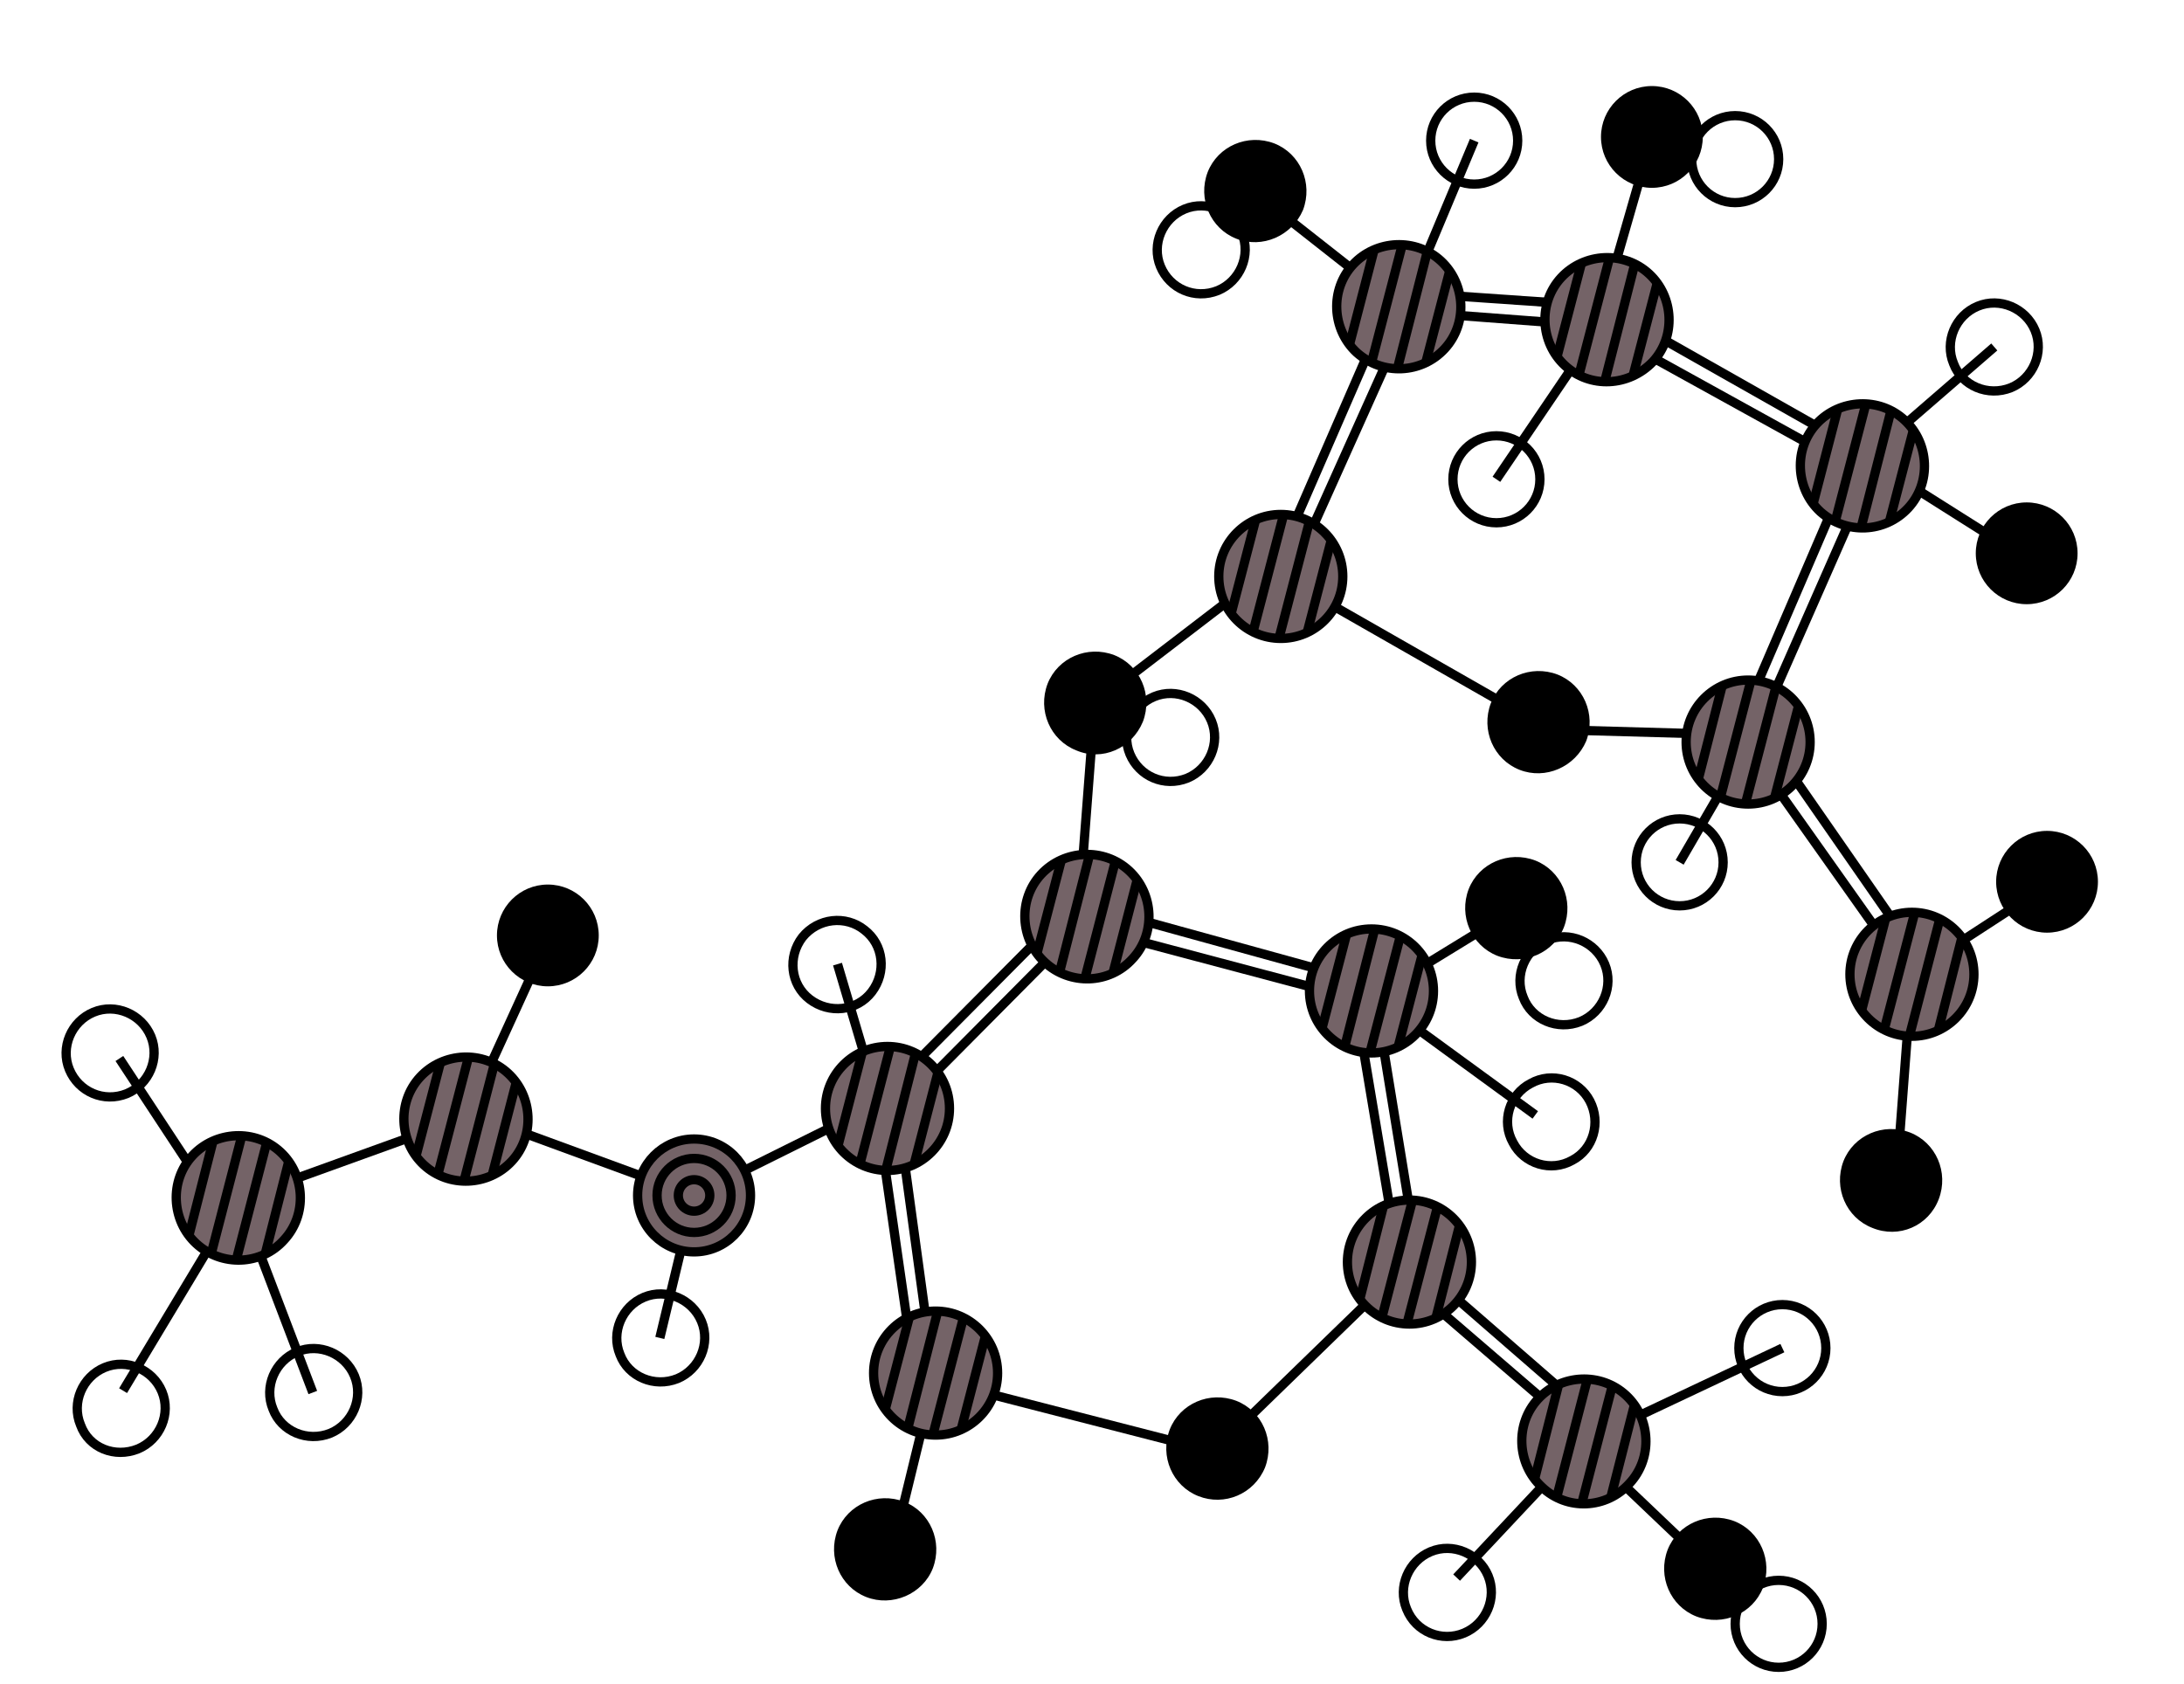 <?xml version="1.0" encoding="utf-8"?>
<!DOCTYPE svg PUBLIC "-//W3C//DTD SVG 1.1//EN" "http://www.w3.org/Graphics/SVG/1.1/DTD/svg11.dtd">
<svg version="1.1" xmlns="http://www.w3.org/2000/svg" xmlns:xlink="http://www.w3.org/1999/xlink" x="0px" y="0px" width="236px"
	 height="182px" viewBox="0 0 236 182" enable-background="new 0 0 236 182" xml:space="preserve">
<g>
	<g>
		<g>
			<line fill="none" stroke="#000000" stroke-miterlimit="10" x1="150.8" y1="35.5" x2="159.3" y2="15.2"/>
			<circle fill="none" stroke="#000000" stroke-miterlimit="10" cx="159.3" cy="15.2" r="4.7"/>
			<line fill="none" stroke="#000000" stroke-miterlimit="10" x1="174.1" y1="33.5" x2="161.7" y2="51.8"/>
			<circle fill="none" stroke="#000000" stroke-miterlimit="10" cx="161.7" cy="51.8" r="4.7"/>
			<circle cx="219" cy="59.8" r="5.5"/>
			<line fill="none" stroke="#000000" stroke-miterlimit="10" x1="222" y1="62.3" x2="203.8" y2="50.8"/>
			<line fill="none" stroke="#000000" stroke-miterlimit="10" x1="149.6" y1="108.6" x2="165.9" y2="120.5"/>
			<path fill="none" stroke="#000000" stroke-miterlimit="10" d="M169.9,125.4c-2.3,1.3-5.2,0.4-6.4-1.9c-1.3-2.3-0.4-5.2,1.9-6.4
				c2.3-1.3,5.2-0.4,6.4,1.9C173,121.3,172.2,124.2,169.9,125.4z"/>
			<line fill="none" stroke="#000000" stroke-miterlimit="10" x1="95" y1="119.4" x2="90.5" y2="104.2"/>
			<path fill="none" stroke="#000000" stroke-miterlimit="10" d="M93.4,100.5c2.1,1.6,2.4,4.6,0.8,6.7c-1.6,2.1-4.6,2.4-6.7,0.8
				c-2.1-1.6-2.4-4.6-0.8-6.7C88.4,99.2,91.4,98.9,93.4,100.5z"/>
			<line fill="none" stroke="#000000" stroke-miterlimit="10" x1="25.8" y1="129.5" x2="33.8" y2="150.5"/>
			<line fill="none" stroke="#000000" stroke-miterlimit="10" x1="112.9" y1="104" x2="99.4" y2="117.6"/>
			<line fill="none" stroke="#000000" stroke-miterlimit="10" x1="112" y1="101.7" x2="98.5" y2="115.3"/>
			<line fill="none" stroke="#000000" stroke-miterlimit="10" x1="143.3" y1="107.1" x2="122.2" y2="101.5"/>
			<line fill="none" stroke="#000000" stroke-miterlimit="10" x1="142.3" y1="104.7" x2="123.8" y2="99.6"/>
			<g>
				<line fill="none" stroke="#000000" stroke-miterlimit="10" x1="169" y1="153.2" x2="152.5" y2="139"/>
				<line fill="none" stroke="#000000" stroke-miterlimit="10" x1="169.2" y1="150.6" x2="154.7" y2="138"/>
			</g>
			<g>
				<line fill="none" stroke="#000000" stroke-miterlimit="10" x1="150.8" y1="134.2" x2="147.2" y2="112.7"/>
				<line fill="none" stroke="#000000" stroke-miterlimit="10" x1="152.6" y1="132.3" x2="149.5" y2="113.3"/>
			</g>
			<g>
				<line fill="none" stroke="#000000" stroke-miterlimit="10" x1="204.3" y1="102.6" x2="191.7" y2="84.8"/>
				<line fill="none" stroke="#000000" stroke-miterlimit="10" x1="205" y1="100.1" x2="194.1" y2="84.4"/>
			</g>
			<g>
				<line fill="none" stroke="#000000" stroke-miterlimit="10" x1="189.5" y1="74.8" x2="198.1" y2="54.8"/>
				<line fill="none" stroke="#000000" stroke-miterlimit="10" x1="192" y1="74.2" x2="199.7" y2="56.7"/>
			</g>
			<g>
				<line fill="none" stroke="#000000" stroke-miterlimit="10" x1="195.7" y1="48.1" x2="176.7" y2="37.6"/>
				<line fill="none" stroke="#000000" stroke-miterlimit="10" x1="198.3" y1="47.2" x2="178.7" y2="36.1"/>
			</g>
			<g>
				<line fill="none" stroke="#000000" stroke-miterlimit="10" x1="139.3" y1="57.8" x2="148" y2="37.8"/>
				<line fill="none" stroke="#000000" stroke-miterlimit="10" x1="140.4" y1="60.2" x2="149.6" y2="39.7"/>
			</g>
			<g>
				<line fill="none" stroke="#000000" stroke-miterlimit="10" x1="153.1" y1="31.7" x2="174.8" y2="33.2"/>
				<line fill="none" stroke="#000000" stroke-miterlimit="10" x1="151.1" y1="33.6" x2="173.6" y2="35.3"/>
			</g>
			<g>
				<line fill="none" stroke="#000000" stroke-miterlimit="10" x1="98.4" y1="145.4" x2="95.3" y2="123.9"/>
				<line fill="none" stroke="#000000" stroke-miterlimit="10" x1="100.2" y1="143.6" x2="97.6" y2="124.6"/>
			</g>
			<path d="M129.5,161.7c-2.8-1.1-4.2-4.3-3.1-7.2c1.1-2.8,4.3-4.2,7.2-3.1c2.8,1.1,4.2,4.3,3.1,7.2
				C135.5,161.5,132.3,162.8,129.5,161.7z"/>
			<path d="M93.6,172.6c-2.8-1.1-4.2-4.3-3.1-7.2c1.1-2.8,4.3-4.2,7.2-3.1c2.8,1.1,4.2,4.3,3.1,7.2
				C99.7,172.3,96.4,173.7,93.6,172.6z"/>
			<circle cx="59.2" cy="101.1" r="5.5"/>
			<path d="M116.3,81.1c-2.8-1.1-4.2-4.3-3.1-7.2c1.1-2.8,4.3-4.2,7.2-3.1c2.8,1.1,4.2,4.3,3.1,7.2
				C122.3,80.9,119.1,82.3,116.3,81.1z"/>
			<path d="M161.8,103.3c-2.8-1.1-4.2-4.3-3.1-7.2c1.1-2.8,4.3-4.2,7.2-3.1c2.8,1.1,4.2,4.3,3.1,7.2
				C167.9,103,164.7,104.4,161.8,103.3z"/>
			<path d="M183.3,174.7c-2.8-1.1-4.2-4.3-3.1-7.2c1.1-2.8,4.3-4.2,7.2-3.1c2.8,1.1,4.2,4.3,3.1,7.2
				C189.4,174.4,186.2,175.8,183.3,174.7z"/>
			<path d="M202.3,132.7c-2.8-1.1-4.2-4.3-3.1-7.2c1.1-2.8,4.3-4.2,7.2-3.1c2.8,1.1,4.2,4.3,3.1,7.2
				C208.4,132.5,205.2,133.9,202.3,132.7z"/>
			<circle cx="221.2" cy="95.3" r="5.5"/>
			<path d="M164.2,83.2c-2.8-1.1-4.2-4.3-3.1-7.2c1.1-2.8,4.3-4.2,7.2-3.1c2.8,1.1,4.2,4.3,3.1,7.2C170.2,82.9,167,84.3,164.2,83.2z
				"/>
			<path d="M133.6,25.8c-2.8-1.1-4.2-4.3-3.1-7.2c1.1-2.8,4.3-4.2,7.2-3.1c2.8,1.1,4.2,4.3,3.1,7.2
				C139.6,25.5,136.4,26.9,133.6,25.8z"/>
			<path fill="none" stroke="#000000" stroke-miterlimit="10" d="M125.4,28.8c-1-2.4,0.2-5.2,2.6-6.2c2.4-1,5.2,0.2,6.2,2.6
				c1,2.4-0.2,5.2-2.6,6.2C129.1,32.4,126.4,31.2,125.4,28.8z"/>
			<path fill="none" stroke="#000000" stroke-miterlimit="10" d="M164.6,107.8c-1-2.4,0.2-5.2,2.6-6.2c2.4-1,5.2,0.2,6.2,2.6
				c1,2.4-0.2,5.2-2.6,6.2C168.3,111.4,165.5,110.2,164.6,107.8z"/>
			<line fill="none" stroke="#000000" stroke-miterlimit="10" x1="150.4" y1="138.2" x2="132.9" y2="155.2"/>
			<line fill="none" stroke="#000000" stroke-miterlimit="10" x1="169.7" y1="155" x2="184.4" y2="169"/>
			<line fill="none" stroke="#000000" stroke-miterlimit="10" x1="128.1" y1="156.1" x2="103.6" y2="149.8"/>
			<line fill="none" stroke="#000000" stroke-miterlimit="10" x1="101.1" y1="148.4" x2="97.1" y2="164.8"/>
			<line fill="none" stroke="#000000" stroke-miterlimit="10" x1="204.6" y1="131.7" x2="206.6" y2="105.3"/>
			<line fill="none" stroke="#000000" stroke-miterlimit="10" x1="218.9" y1="97.2" x2="206.6" y2="105.2"/>
			<line fill="none" stroke="#000000" stroke-miterlimit="10" x1="183.6" y1="79.3" x2="169.3" y2="78.9"/>
			<line fill="none" stroke="#000000" stroke-miterlimit="10" x1="165.1" y1="77.5" x2="139.9" y2="63.1"/>
			<line fill="none" stroke="#000000" stroke-miterlimit="10" x1="192.6" y1="145.7" x2="171.2" y2="155.8"/>
			<line fill="none" stroke="#000000" stroke-miterlimit="10" x1="171.2" y1="155.8" x2="157.4" y2="170.5"/>
			<line fill="none" stroke="#000000" stroke-miterlimit="10" x1="91.5" y1="121" x2="75" y2="129.2"/>
			<line fill="none" stroke="#000000" stroke-miterlimit="10" x1="75" y1="129.2" x2="71.3" y2="144.6"/>
			<line fill="none" stroke="#000000" stroke-miterlimit="10" x1="59.3" y1="101.3" x2="50.3" y2="121"/>
			<line fill="none" stroke="#000000" stroke-miterlimit="10" x1="75" y1="129.2" x2="54" y2="121.5"/>
			<line fill="none" stroke="#000000" stroke-miterlimit="10" x1="48.8" y1="121.3" x2="28.3" y2="128.7"/>
			<line fill="none" stroke="#000000" stroke-miterlimit="10" x1="25.8" y1="129.5" x2="13.3" y2="150.3"/>
			<line fill="none" stroke="#000000" stroke-miterlimit="10" x1="22.9" y1="129.6" x2="12.9" y2="114.4"/>
			<line fill="none" stroke="#000000" stroke-miterlimit="10" x1="116.7" y1="96.9" x2="118.3" y2="76"/>
			<line fill="none" stroke="#000000" stroke-miterlimit="10" x1="135" y1="63.2" x2="118.3" y2="76"/>
			<line fill="none" stroke="#000000" stroke-miterlimit="10" x1="163.9" y1="98.2" x2="151.5" y2="105.8"/>
			<circle cx="178.5" cy="14.8" r="5.5"/>
			<circle fill="none" stroke="#000000" stroke-miterlimit="10" cx="187.5" cy="17.2" r="4.7"/>
			<line fill="none" stroke="#000000" stroke-miterlimit="10" x1="178.5" y1="14.8" x2="174.5" y2="28.7"/>
			<line fill="none" stroke="#000000" stroke-miterlimit="10" x1="136.2" y1="21.3" x2="151.2" y2="33.1"/>
			<line fill="none" stroke="#000000" stroke-miterlimit="10" x1="189" y1="80.3" x2="181.5" y2="93.2"/>
			<line fill="none" stroke="#000000" stroke-miterlimit="10" x1="203.5" y1="47.9" x2="215.5" y2="37.5"/>
			<g>
				<path fill="#746367" stroke="#000000" stroke-miterlimit="10" d="M196.7,55.3c-2.7-2.5-2.9-6.8-0.4-9.5c2.5-2.7,6.8-2.9,9.5-0.4
					c2.7,2.5,2.9,6.8,0.4,9.5C203.7,57.6,199.5,57.8,196.7,55.3z"/>
				<g>
					<defs>
						<path id="SVGID_29_" d="M196.7,55.3c-2.7-2.5-2.9-6.8-0.4-9.5c2.5-2.7,6.8-2.9,9.5-0.4c2.7,2.5,2.9,6.8,0.4,9.5
							C203.7,57.6,199.5,57.8,196.7,55.3z"/>
					</defs>
					<clipPath id="SVGID_30_">
						<use xlink:href="#SVGID_29_"  overflow="visible"/>
					</clipPath>
					
						<line clip-path="url(#SVGID_30_)" fill="none" stroke="#000000" stroke-miterlimit="10" x1="192.3" y1="57.3" x2="197" y2="38.8"/>
					
						<line clip-path="url(#SVGID_30_)" fill="none" stroke="#000000" stroke-miterlimit="10" x1="195" y1="58" x2="199.8" y2="39.5"/>
					
						<line clip-path="url(#SVGID_30_)" fill="none" stroke="#000000" stroke-miterlimit="10" x1="197.7" y1="58.7" x2="202.5" y2="40.3"/>
					
						<line clip-path="url(#SVGID_30_)" fill="none" stroke="#000000" stroke-miterlimit="10" x1="200.5" y1="59.4" x2="205.2" y2="41"/>
					
						<line clip-path="url(#SVGID_30_)" fill="none" stroke="#000000" stroke-miterlimit="10" x1="203.2" y1="60.1" x2="208" y2="41.7"/>
					
						<line clip-path="url(#SVGID_30_)" fill="none" stroke="#000000" stroke-miterlimit="10" x1="206.1" y1="60.3" x2="210.6" y2="42.8"/>
				</g>
			</g>
			<g>
				<circle fill="#746367" stroke="#000000" stroke-miterlimit="10" cx="188.9" cy="80.2" r="6.7"/>
				<g>
					<defs>
						<circle id="SVGID_31_" cx="188.9" cy="80.2" r="6.7"/>
					</defs>
					<clipPath id="SVGID_32_">
						<use xlink:href="#SVGID_31_"  overflow="visible"/>
					</clipPath>
					
						<line clip-path="url(#SVGID_32_)" fill="none" stroke="#000000" stroke-miterlimit="10" x1="179.8" y1="87.1" x2="184.6" y2="68.7"/>
					
						<line clip-path="url(#SVGID_32_)" fill="none" stroke="#000000" stroke-miterlimit="10" x1="182.6" y1="87.8" x2="187.3" y2="69.4"/>
					
						<line clip-path="url(#SVGID_32_)" fill="none" stroke="#000000" stroke-miterlimit="10" x1="185.3" y1="88.5" x2="190.1" y2="70.1"/>
					
						<line clip-path="url(#SVGID_32_)" fill="none" stroke="#000000" stroke-miterlimit="10" x1="188" y1="89.2" x2="192.8" y2="70.8"/>
					
						<line clip-path="url(#SVGID_32_)" fill="none" stroke="#000000" stroke-miterlimit="10" x1="190.8" y1="89.9" x2="195.6" y2="71.5"/>
					
						<line clip-path="url(#SVGID_32_)" fill="none" stroke="#000000" stroke-miterlimit="10" x1="193.6" y1="90.2" x2="198.2" y2="72.6"/>
				</g>
			</g>
			<g>
				<circle fill="#746367" stroke="#000000" stroke-miterlimit="10" cx="206.6" cy="105.3" r="6.7"/>
				<g>
					<defs>
						<circle id="SVGID_33_" cx="206.6" cy="105.3" r="6.7"/>
					</defs>
					<clipPath id="SVGID_34_">
						<use xlink:href="#SVGID_33_"  overflow="visible"/>
					</clipPath>
					
						<line clip-path="url(#SVGID_34_)" fill="none" stroke="#000000" stroke-miterlimit="10" x1="197.5" y1="112.2" x2="202.3" y2="93.8"/>
					
						<line clip-path="url(#SVGID_34_)" fill="none" stroke="#000000" stroke-miterlimit="10" x1="200.2" y1="112.9" x2="205" y2="94.5"/>
					
						<line clip-path="url(#SVGID_34_)" fill="none" stroke="#000000" stroke-miterlimit="10" x1="203" y1="113.6" x2="207.8" y2="95.2"/>
					
						<line clip-path="url(#SVGID_34_)" fill="none" stroke="#000000" stroke-miterlimit="10" x1="205.7" y1="114.4" x2="210.5" y2="95.9"/>
					
						<line clip-path="url(#SVGID_34_)" fill="none" stroke="#000000" stroke-miterlimit="10" x1="208.5" y1="115.1" x2="213.2" y2="96.6"/>
					
						<line clip-path="url(#SVGID_34_)" fill="none" stroke="#000000" stroke-miterlimit="10" x1="211.3" y1="115.3" x2="215.9" y2="97.7"/>
				</g>
			</g>
			<g>
				<circle fill="#746367" stroke="#000000" stroke-miterlimit="10" cx="152.3" cy="136.4" r="6.7"/>
				<g>
					<defs>
						<circle id="SVGID_35_" cx="152.3" cy="136.4" r="6.7"/>
					</defs>
					<clipPath id="SVGID_36_">
						<use xlink:href="#SVGID_35_"  overflow="visible"/>
					</clipPath>
					
						<line clip-path="url(#SVGID_36_)" fill="none" stroke="#000000" stroke-miterlimit="10" x1="143.2" y1="143.4" x2="148" y2="124.9"/>
					
						<line clip-path="url(#SVGID_36_)" fill="none" stroke="#000000" stroke-miterlimit="10" x1="146" y1="144.1" x2="150.7" y2="125.6"/>
					
						<line clip-path="url(#SVGID_36_)" fill="none" stroke="#000000" stroke-miterlimit="10" x1="148.7" y1="144.8" x2="153.5" y2="126.4"/>
					
						<line clip-path="url(#SVGID_36_)" fill="none" stroke="#000000" stroke-miterlimit="10" x1="151.4" y1="145.5" x2="156.2" y2="127.1"/>
					
						<line clip-path="url(#SVGID_36_)" fill="none" stroke="#000000" stroke-miterlimit="10" x1="154.2" y1="146.2" x2="158.9" y2="127.8"/>
					
						<line clip-path="url(#SVGID_36_)" fill="none" stroke="#000000" stroke-miterlimit="10" x1="157" y1="146.4" x2="161.6" y2="128.9"/>
				</g>
			</g>
			<g>
				<path fill="#746367" stroke="#000000" stroke-miterlimit="10" d="M166.6,160.7c-2.7-2.5-2.9-6.8-0.4-9.5
					c2.5-2.7,6.8-2.9,9.5-0.4c2.7,2.5,2.9,6.8,0.4,9.5C173.6,163.1,169.3,163.3,166.6,160.7z"/>
				<g>
					<defs>
						<path id="SVGID_37_" d="M166.6,160.7c-2.7-2.5-2.9-6.8-0.4-9.5c2.5-2.7,6.8-2.9,9.5-0.4c2.7,2.5,2.9,6.8,0.4,9.5
							C173.6,163.1,169.3,163.3,166.6,160.7z"/>
					</defs>
					<clipPath id="SVGID_38_">
						<use xlink:href="#SVGID_37_"  overflow="visible"/>
					</clipPath>
					
						<line clip-path="url(#SVGID_38_)" fill="none" stroke="#000000" stroke-miterlimit="10" x1="162.1" y1="162.8" x2="166.9" y2="144.3"/>
					
						<line clip-path="url(#SVGID_38_)" fill="none" stroke="#000000" stroke-miterlimit="10" x1="164.9" y1="163.5" x2="169.6" y2="145"/>
					
						<line clip-path="url(#SVGID_38_)" fill="none" stroke="#000000" stroke-miterlimit="10" x1="167.6" y1="164.2" x2="172.4" y2="145.7"/>
					
						<line clip-path="url(#SVGID_38_)" fill="none" stroke="#000000" stroke-miterlimit="10" x1="170.3" y1="164.9" x2="175.1" y2="146.4"/>
					
						<line clip-path="url(#SVGID_38_)" fill="none" stroke="#000000" stroke-miterlimit="10" x1="173.1" y1="165.6" x2="177.8" y2="147.2"/>
					
						<line clip-path="url(#SVGID_38_)" fill="none" stroke="#000000" stroke-miterlimit="10" x1="175.9" y1="165.8" x2="180.5" y2="148.2"/>
				</g>
			</g>
			<g>
				<circle fill="#746367" stroke="#000000" stroke-miterlimit="10" cx="101.1" cy="148.4" r="6.7"/>
				<g>
					<defs>
						<circle id="SVGID_39_" cx="101.1" cy="148.4" r="6.7"/>
					</defs>
					<clipPath id="SVGID_40_">
						<use xlink:href="#SVGID_39_"  overflow="visible"/>
					</clipPath>
					
						<line clip-path="url(#SVGID_40_)" fill="none" stroke="#000000" stroke-miterlimit="10" x1="92" y1="155.3" x2="96.8" y2="136.9"/>
					
						<line clip-path="url(#SVGID_40_)" fill="none" stroke="#000000" stroke-miterlimit="10" x1="94.7" y1="156" x2="99.5" y2="137.6"/>
					
						<line clip-path="url(#SVGID_40_)" fill="none" stroke="#000000" stroke-miterlimit="10" x1="97.5" y1="156.7" x2="102.2" y2="138.3"/>
					
						<line clip-path="url(#SVGID_40_)" fill="none" stroke="#000000" stroke-miterlimit="10" x1="100.2" y1="157.4" x2="105" y2="139"/>
					
						<line clip-path="url(#SVGID_40_)" fill="none" stroke="#000000" stroke-miterlimit="10" x1="102.9" y1="158.2" x2="107.7" y2="139.7"/>
					
						<line clip-path="url(#SVGID_40_)" fill="none" stroke="#000000" stroke-miterlimit="10" x1="105.8" y1="158.4" x2="110.3" y2="140.8"/>
				</g>
			</g>
			<g>
				<path fill="#746367" stroke="#000000" stroke-miterlimit="10" d="M45.8,125.9c-2.7-2.5-2.9-6.8-0.4-9.5c2.5-2.7,6.8-2.9,9.5-0.4
					c2.7,2.5,2.9,6.8,0.4,9.5S48.5,128.4,45.8,125.9z"/>
				<g>
					<defs>
						<path id="SVGID_41_" d="M45.8,125.9c-2.7-2.5-2.9-6.8-0.4-9.5c2.5-2.7,6.8-2.9,9.5-0.4c2.7,2.5,2.9,6.8,0.4,9.5
							S48.5,128.4,45.8,125.9z"/>
					</defs>
					<clipPath id="SVGID_42_">
						<use xlink:href="#SVGID_41_"  overflow="visible"/>
					</clipPath>
					
						<line clip-path="url(#SVGID_42_)" fill="none" stroke="#000000" stroke-miterlimit="10" x1="41.3" y1="127.9" x2="46.1" y2="109.5"/>
					
						<line clip-path="url(#SVGID_42_)" fill="none" stroke="#000000" stroke-miterlimit="10" x1="44" y1="128.6" x2="48.8" y2="110.2"/>
					
						<line clip-path="url(#SVGID_42_)" fill="none" stroke="#000000" stroke-miterlimit="10" x1="46.7" y1="129.3" x2="51.5" y2="110.9"/>
					
						<line clip-path="url(#SVGID_42_)" fill="none" stroke="#000000" stroke-miterlimit="10" x1="49.5" y1="130.1" x2="54.3" y2="111.6"/>
					
						<line clip-path="url(#SVGID_42_)" fill="none" stroke="#000000" stroke-miterlimit="10" x1="52.2" y1="130.8" x2="57" y2="112.3"/>
					
						<line clip-path="url(#SVGID_42_)" fill="none" stroke="#000000" stroke-miterlimit="10" x1="55.1" y1="131" x2="59.6" y2="113.4"/>
				</g>
			</g>
			<g>
				<path fill="#746367" stroke="#000000" stroke-miterlimit="10" d="M21.2,134.4c-2.7-2.5-2.9-6.8-0.4-9.5c2.5-2.7,6.8-2.9,9.5-0.4
					c2.7,2.5,2.9,6.8,0.4,9.5C28.2,136.8,23.9,136.9,21.2,134.4z"/>
				<g>
					<defs>
						<path id="SVGID_43_" d="M21.2,134.4c-2.7-2.5-2.9-6.8-0.4-9.5c2.5-2.7,6.8-2.9,9.5-0.4c2.7,2.5,2.9,6.8,0.4,9.5
							C28.2,136.8,23.9,136.9,21.2,134.4z"/>
					</defs>
					<clipPath id="SVGID_44_">
						<use xlink:href="#SVGID_43_"  overflow="visible"/>
					</clipPath>
					
						<line clip-path="url(#SVGID_44_)" fill="none" stroke="#000000" stroke-miterlimit="10" x1="16.7" y1="136.4" x2="21.5" y2="118"/>
					
						<line clip-path="url(#SVGID_44_)" fill="none" stroke="#000000" stroke-miterlimit="10" x1="19.5" y1="137.1" x2="24.2" y2="118.7"/>
					
						<line clip-path="url(#SVGID_44_)" fill="none" stroke="#000000" stroke-miterlimit="10" x1="22.2" y1="137.9" x2="27" y2="119.4"/>
					
						<line clip-path="url(#SVGID_44_)" fill="none" stroke="#000000" stroke-miterlimit="10" x1="24.9" y1="138.6" x2="29.7" y2="120.1"/>
					<path clip-path="url(#SVGID_44_)" fill="none" stroke="#000000" stroke-miterlimit="10" d="M31.1,120.5"/>
					<path clip-path="url(#SVGID_44_)" fill="none" stroke="#000000" stroke-miterlimit="10" d="M26.3,138.9"/>
					
						<line clip-path="url(#SVGID_44_)" fill="none" stroke="#000000" stroke-miterlimit="10" x1="27.7" y1="139.3" x2="32.4" y2="120.8"/>
					
						<line clip-path="url(#SVGID_44_)" fill="none" stroke="#000000" stroke-miterlimit="10" x1="30.5" y1="139.5" x2="35.1" y2="121.9"/>
				</g>
			</g>
			<g>
				<path fill="#746367" stroke="#000000" stroke-miterlimit="10" d="M112.9,104c-2.7-2.5-2.9-6.8-0.4-9.5c2.5-2.7,6.8-2.9,9.5-0.4
					c2.7,2.5,2.9,6.8,0.4,9.5C119.9,106.4,115.6,106.5,112.9,104z"/>
				<g>
					<defs>
						<path id="SVGID_45_" d="M112.9,104c-2.7-2.5-2.9-6.8-0.4-9.5c2.5-2.7,6.8-2.9,9.5-0.4c2.7,2.5,2.9,6.8,0.4,9.5
							C119.9,106.4,115.6,106.5,112.9,104z"/>
					</defs>
					<clipPath id="SVGID_46_">
						<use xlink:href="#SVGID_45_"  overflow="visible"/>
					</clipPath>
					
						<line clip-path="url(#SVGID_46_)" fill="none" stroke="#000000" stroke-miterlimit="10" x1="108.4" y1="106" x2="113.2" y2="87.6"/>
					
						<line clip-path="url(#SVGID_46_)" fill="none" stroke="#000000" stroke-miterlimit="10" x1="111.1" y1="106.7" x2="115.9" y2="88.3"/>
					
						<line clip-path="url(#SVGID_46_)" fill="none" stroke="#000000" stroke-miterlimit="10" x1="113.9" y1="107.4" x2="118.6" y2="89"/>
					
						<line clip-path="url(#SVGID_46_)" fill="none" stroke="#000000" stroke-miterlimit="10" x1="116.6" y1="108.2" x2="121.4" y2="89.7"/>
					<path clip-path="url(#SVGID_46_)" fill="none" stroke="#000000" stroke-miterlimit="10" d="M122.8,90.1"/>
					<path clip-path="url(#SVGID_46_)" fill="none" stroke="#000000" stroke-miterlimit="10" d="M118,108.5"/>
					
						<line clip-path="url(#SVGID_46_)" fill="none" stroke="#000000" stroke-miterlimit="10" x1="119.3" y1="108.9" x2="124.1" y2="90.4"/>
					
						<line clip-path="url(#SVGID_46_)" fill="none" stroke="#000000" stroke-miterlimit="10" x1="122.2" y1="109.1" x2="126.8" y2="91.5"/>
				</g>
			</g>
			<g>
				<circle fill="#746367" stroke="#000000" stroke-miterlimit="10" cx="138.4" cy="62.3" r="6.7"/>
				<g>
					<defs>
						<circle id="SVGID_47_" cx="138.4" cy="62.3" r="6.7"/>
					</defs>
					<clipPath id="SVGID_48_">
						<use xlink:href="#SVGID_47_"  overflow="visible"/>
					</clipPath>
					
						<line clip-path="url(#SVGID_48_)" fill="none" stroke="#000000" stroke-miterlimit="10" x1="129.4" y1="69.2" x2="134.1" y2="50.8"/>
					
						<line clip-path="url(#SVGID_48_)" fill="none" stroke="#000000" stroke-miterlimit="10" x1="132.1" y1="69.9" x2="136.9" y2="51.5"/>
					
						<line clip-path="url(#SVGID_48_)" fill="none" stroke="#000000" stroke-miterlimit="10" x1="134.8" y1="70.6" x2="139.6" y2="52.2"/>
					
						<line clip-path="url(#SVGID_48_)" fill="none" stroke="#000000" stroke-miterlimit="10" x1="137.6" y1="71.3" x2="142.4" y2="52.9"/>
					
						<line clip-path="url(#SVGID_48_)" fill="none" stroke="#000000" stroke-miterlimit="10" x1="140.3" y1="72" x2="145.1" y2="53.6"/>
					
						<line clip-path="url(#SVGID_48_)" fill="none" stroke="#000000" stroke-miterlimit="10" x1="143.2" y1="72.3" x2="147.7" y2="54.7"/>
				</g>
			</g>
			<g>
				<path fill="#746367" stroke="#000000" stroke-miterlimit="10" d="M146.6,38.1c-2.7-2.5-2.9-6.8-0.4-9.5c2.5-2.7,6.8-2.9,9.5-0.4
					c2.7,2.5,2.9,6.8,0.4,9.5C153.6,40.4,149.4,40.6,146.6,38.1z"/>
				<g>
					<defs>
						<path id="SVGID_49_" d="M146.6,38.1c-2.7-2.5-2.9-6.8-0.4-9.5c2.5-2.7,6.8-2.9,9.5-0.4c2.7,2.5,2.9,6.8,0.4,9.5
							C153.6,40.4,149.4,40.6,146.6,38.1z"/>
					</defs>
					<clipPath id="SVGID_50_">
						<use xlink:href="#SVGID_49_"  overflow="visible"/>
					</clipPath>
					
						<line clip-path="url(#SVGID_50_)" fill="none" stroke="#000000" stroke-miterlimit="10" x1="142.1" y1="40.1" x2="146.9" y2="21.6"/>
					
						<line clip-path="url(#SVGID_50_)" fill="none" stroke="#000000" stroke-miterlimit="10" x1="144.9" y1="40.8" x2="149.7" y2="22.3"/>
					
						<line clip-path="url(#SVGID_50_)" fill="none" stroke="#000000" stroke-miterlimit="10" x1="147.6" y1="41.5" x2="152.4" y2="23.1"/>
					
						<line clip-path="url(#SVGID_50_)" fill="none" stroke="#000000" stroke-miterlimit="10" x1="150.4" y1="42.2" x2="155.1" y2="23.8"/>
					
						<line clip-path="url(#SVGID_50_)" fill="none" stroke="#000000" stroke-miterlimit="10" x1="153.1" y1="42.9" x2="157.9" y2="24.5"/>
					
						<line clip-path="url(#SVGID_50_)" fill="none" stroke="#000000" stroke-miterlimit="10" x1="155.9" y1="43.1" x2="160.5" y2="25.6"/>
				</g>
			</g>
			<g>
				<path fill="#746367" stroke="#000000" stroke-miterlimit="10" d="M169.1,39.5c-2.7-2.5-2.9-6.8-0.4-9.5c2.5-2.7,6.8-2.9,9.5-0.4
					c2.7,2.5,2.9,6.8,0.4,9.5C176,41.8,171.8,42,169.1,39.5z"/>
				<g>
					<defs>
						<path id="SVGID_51_" d="M169.1,39.5c-2.7-2.5-2.9-6.8-0.4-9.5c2.5-2.7,6.8-2.9,9.5-0.4c2.7,2.5,2.9,6.8,0.4,9.5
							C176,41.8,171.8,42,169.1,39.5z"/>
					</defs>
					<clipPath id="SVGID_52_">
						<use xlink:href="#SVGID_51_"  overflow="visible"/>
					</clipPath>
					
						<line clip-path="url(#SVGID_52_)" fill="none" stroke="#000000" stroke-miterlimit="10" x1="164.6" y1="41.5" x2="169.3" y2="23.1"/>
					
						<line clip-path="url(#SVGID_52_)" fill="none" stroke="#000000" stroke-miterlimit="10" x1="167.3" y1="42.2" x2="172.1" y2="23.8"/>
					
						<line clip-path="url(#SVGID_52_)" fill="none" stroke="#000000" stroke-miterlimit="10" x1="170" y1="42.9" x2="174.8" y2="24.5"/>
					
						<line clip-path="url(#SVGID_52_)" fill="none" stroke="#000000" stroke-miterlimit="10" x1="172.8" y1="43.6" x2="177.5" y2="25.2"/>
					
						<line clip-path="url(#SVGID_52_)" fill="none" stroke="#000000" stroke-miterlimit="10" x1="175.5" y1="44.3" x2="180.3" y2="25.9"/>
					
						<line clip-path="url(#SVGID_52_)" fill="none" stroke="#000000" stroke-miterlimit="10" x1="178.4" y1="44.6" x2="182.9" y2="27"/>
				</g>
			</g>
			<g>
				<circle fill="#746367" stroke="#000000" stroke-miterlimit="10" cx="95.9" cy="119.8" r="6.7"/>
				<g>
					<defs>
						<circle id="SVGID_53_" cx="95.9" cy="119.8" r="6.7"/>
					</defs>
					<clipPath id="SVGID_54_">
						<use xlink:href="#SVGID_53_"  overflow="visible"/>
					</clipPath>
					
						<line clip-path="url(#SVGID_54_)" fill="none" stroke="#000000" stroke-miterlimit="10" x1="86.9" y1="126.8" x2="91.6" y2="108.3"/>
					
						<line clip-path="url(#SVGID_54_)" fill="none" stroke="#000000" stroke-miterlimit="10" x1="89.6" y1="127.5" x2="94.4" y2="109"/>
					
						<line clip-path="url(#SVGID_54_)" fill="none" stroke="#000000" stroke-miterlimit="10" x1="92.3" y1="128.2" x2="97.1" y2="109.7"/>
					
						<line clip-path="url(#SVGID_54_)" fill="none" stroke="#000000" stroke-miterlimit="10" x1="95.1" y1="128.9" x2="99.8" y2="110.4"/>
					
						<line clip-path="url(#SVGID_54_)" fill="none" stroke="#000000" stroke-miterlimit="10" x1="97.8" y1="129.6" x2="102.6" y2="111.1"/>
					
						<line clip-path="url(#SVGID_54_)" fill="none" stroke="#000000" stroke-miterlimit="10" x1="100.6" y1="129.8" x2="105.2" y2="112.2"/>
				</g>
			</g>
			<g>
				<circle fill="#746367" stroke="#000000" stroke-miterlimit="10" cx="148.2" cy="107.1" r="6.7"/>
				<g>
					<defs>
						<circle id="SVGID_55_" cx="148.2" cy="107.1" r="6.7"/>
					</defs>
					<clipPath id="SVGID_56_">
						<use xlink:href="#SVGID_55_"  overflow="visible"/>
					</clipPath>
					
						<line clip-path="url(#SVGID_56_)" fill="none" stroke="#000000" stroke-miterlimit="10" x1="139.2" y1="114.1" x2="144" y2="95.7"/>
					
						<line clip-path="url(#SVGID_56_)" fill="none" stroke="#000000" stroke-miterlimit="10" x1="141.9" y1="114.8" x2="146.7" y2="96.4"/>
					
						<line clip-path="url(#SVGID_56_)" fill="none" stroke="#000000" stroke-miterlimit="10" x1="144.7" y1="115.5" x2="149.4" y2="97.1"/>
					
						<line clip-path="url(#SVGID_56_)" fill="none" stroke="#000000" stroke-miterlimit="10" x1="147.4" y1="116.2" x2="152.2" y2="97.8"/>
					
						<line clip-path="url(#SVGID_56_)" fill="none" stroke="#000000" stroke-miterlimit="10" x1="150.1" y1="116.9" x2="154.9" y2="98.5"/>
					
						<line clip-path="url(#SVGID_56_)" fill="none" stroke="#000000" stroke-miterlimit="10" x1="153" y1="117.2" x2="157.5" y2="99.6"/>
				</g>
			</g>
			<g>
				<circle fill="#746367" stroke="#000000" stroke-miterlimit="10" cx="75" cy="129.2" r="6.1"/>
				<circle fill="none" stroke="#000000" stroke-miterlimit="10" cx="75" cy="129.2" r="4"/>
				<circle fill="none" stroke="#000000" stroke-miterlimit="10" cx="75" cy="129.2" r="1.7"/>
			</g>
			<path fill="none" stroke="#000000" stroke-miterlimit="10" d="M122.1,81.5c-1-2.4,0.2-5.2,2.6-6.2c2.4-1,5.2,0.2,6.2,2.6
				c1,2.4-0.2,5.2-2.6,6.2C125.8,85.1,123.1,83.9,122.1,81.5z"/>
			<path fill="none" stroke="#000000" stroke-miterlimit="10" d="M67,146.4c-1-2.4,0.2-5.2,2.6-6.2c2.4-1,5.2,0.2,6.2,2.6
				c1,2.4-0.2,5.2-2.6,6.2C70.7,150,67.9,148.8,67,146.4z"/>
			<path fill="none" stroke="#000000" stroke-miterlimit="10" d="M8.7,154c-1-2.4,0.2-5.2,2.6-6.2c2.4-1,5.2,0.2,6.2,2.6
				c1,2.4-0.2,5.2-2.6,6.2C12.4,157.6,9.6,156.5,8.7,154z"/>
			<path fill="none" stroke="#000000" stroke-miterlimit="10" d="M7.5,115.6c-1-2.4,0.2-5.2,2.6-6.2c2.4-1,5.2,0.2,6.2,2.6
				c1,2.4-0.2,5.2-2.6,6.2C11.2,119.2,8.5,118,7.5,115.6z"/>
			<circle fill="none" stroke="#000000" stroke-miterlimit="10" cx="192.6" cy="145.7" r="4.7"/>
			<path fill="none" stroke="#000000" stroke-miterlimit="10" d="M152,173.9c-1-2.4,0.2-5.2,2.6-6.2c2.4-1,5.2,0.2,6.2,2.6
				c1,2.4-0.2,5.2-2.6,6.2C155.8,177.5,153,176.4,152,173.9z"/>
			<circle fill="none" stroke="#000000" stroke-miterlimit="10" cx="192.2" cy="175.5" r="4.7"/>
			<path fill="none" stroke="#000000" stroke-miterlimit="10" d="M211.1,39.3c-1-2.4,0.2-5.2,2.6-6.2c2.4-1,5.2,0.2,6.2,2.6
				c1,2.4-0.2,5.2-2.6,6.2C214.8,42.9,212,41.7,211.1,39.3z"/>
			<path fill="none" stroke="#000000" stroke-miterlimit="10" d="M29.5,152.3c-1-2.4,0.2-5.2,2.6-6.2c2.4-1,5.2,0.2,6.2,2.6
				c1,2.4-0.2,5.2-2.6,6.2C33.2,155.9,30.4,154.7,29.5,152.3z"/>
			<circle fill="none" stroke="#000000" stroke-miterlimit="10" cx="181.5" cy="93.2" r="4.7"/>
		</g>
	</g>
</g>
</svg>
